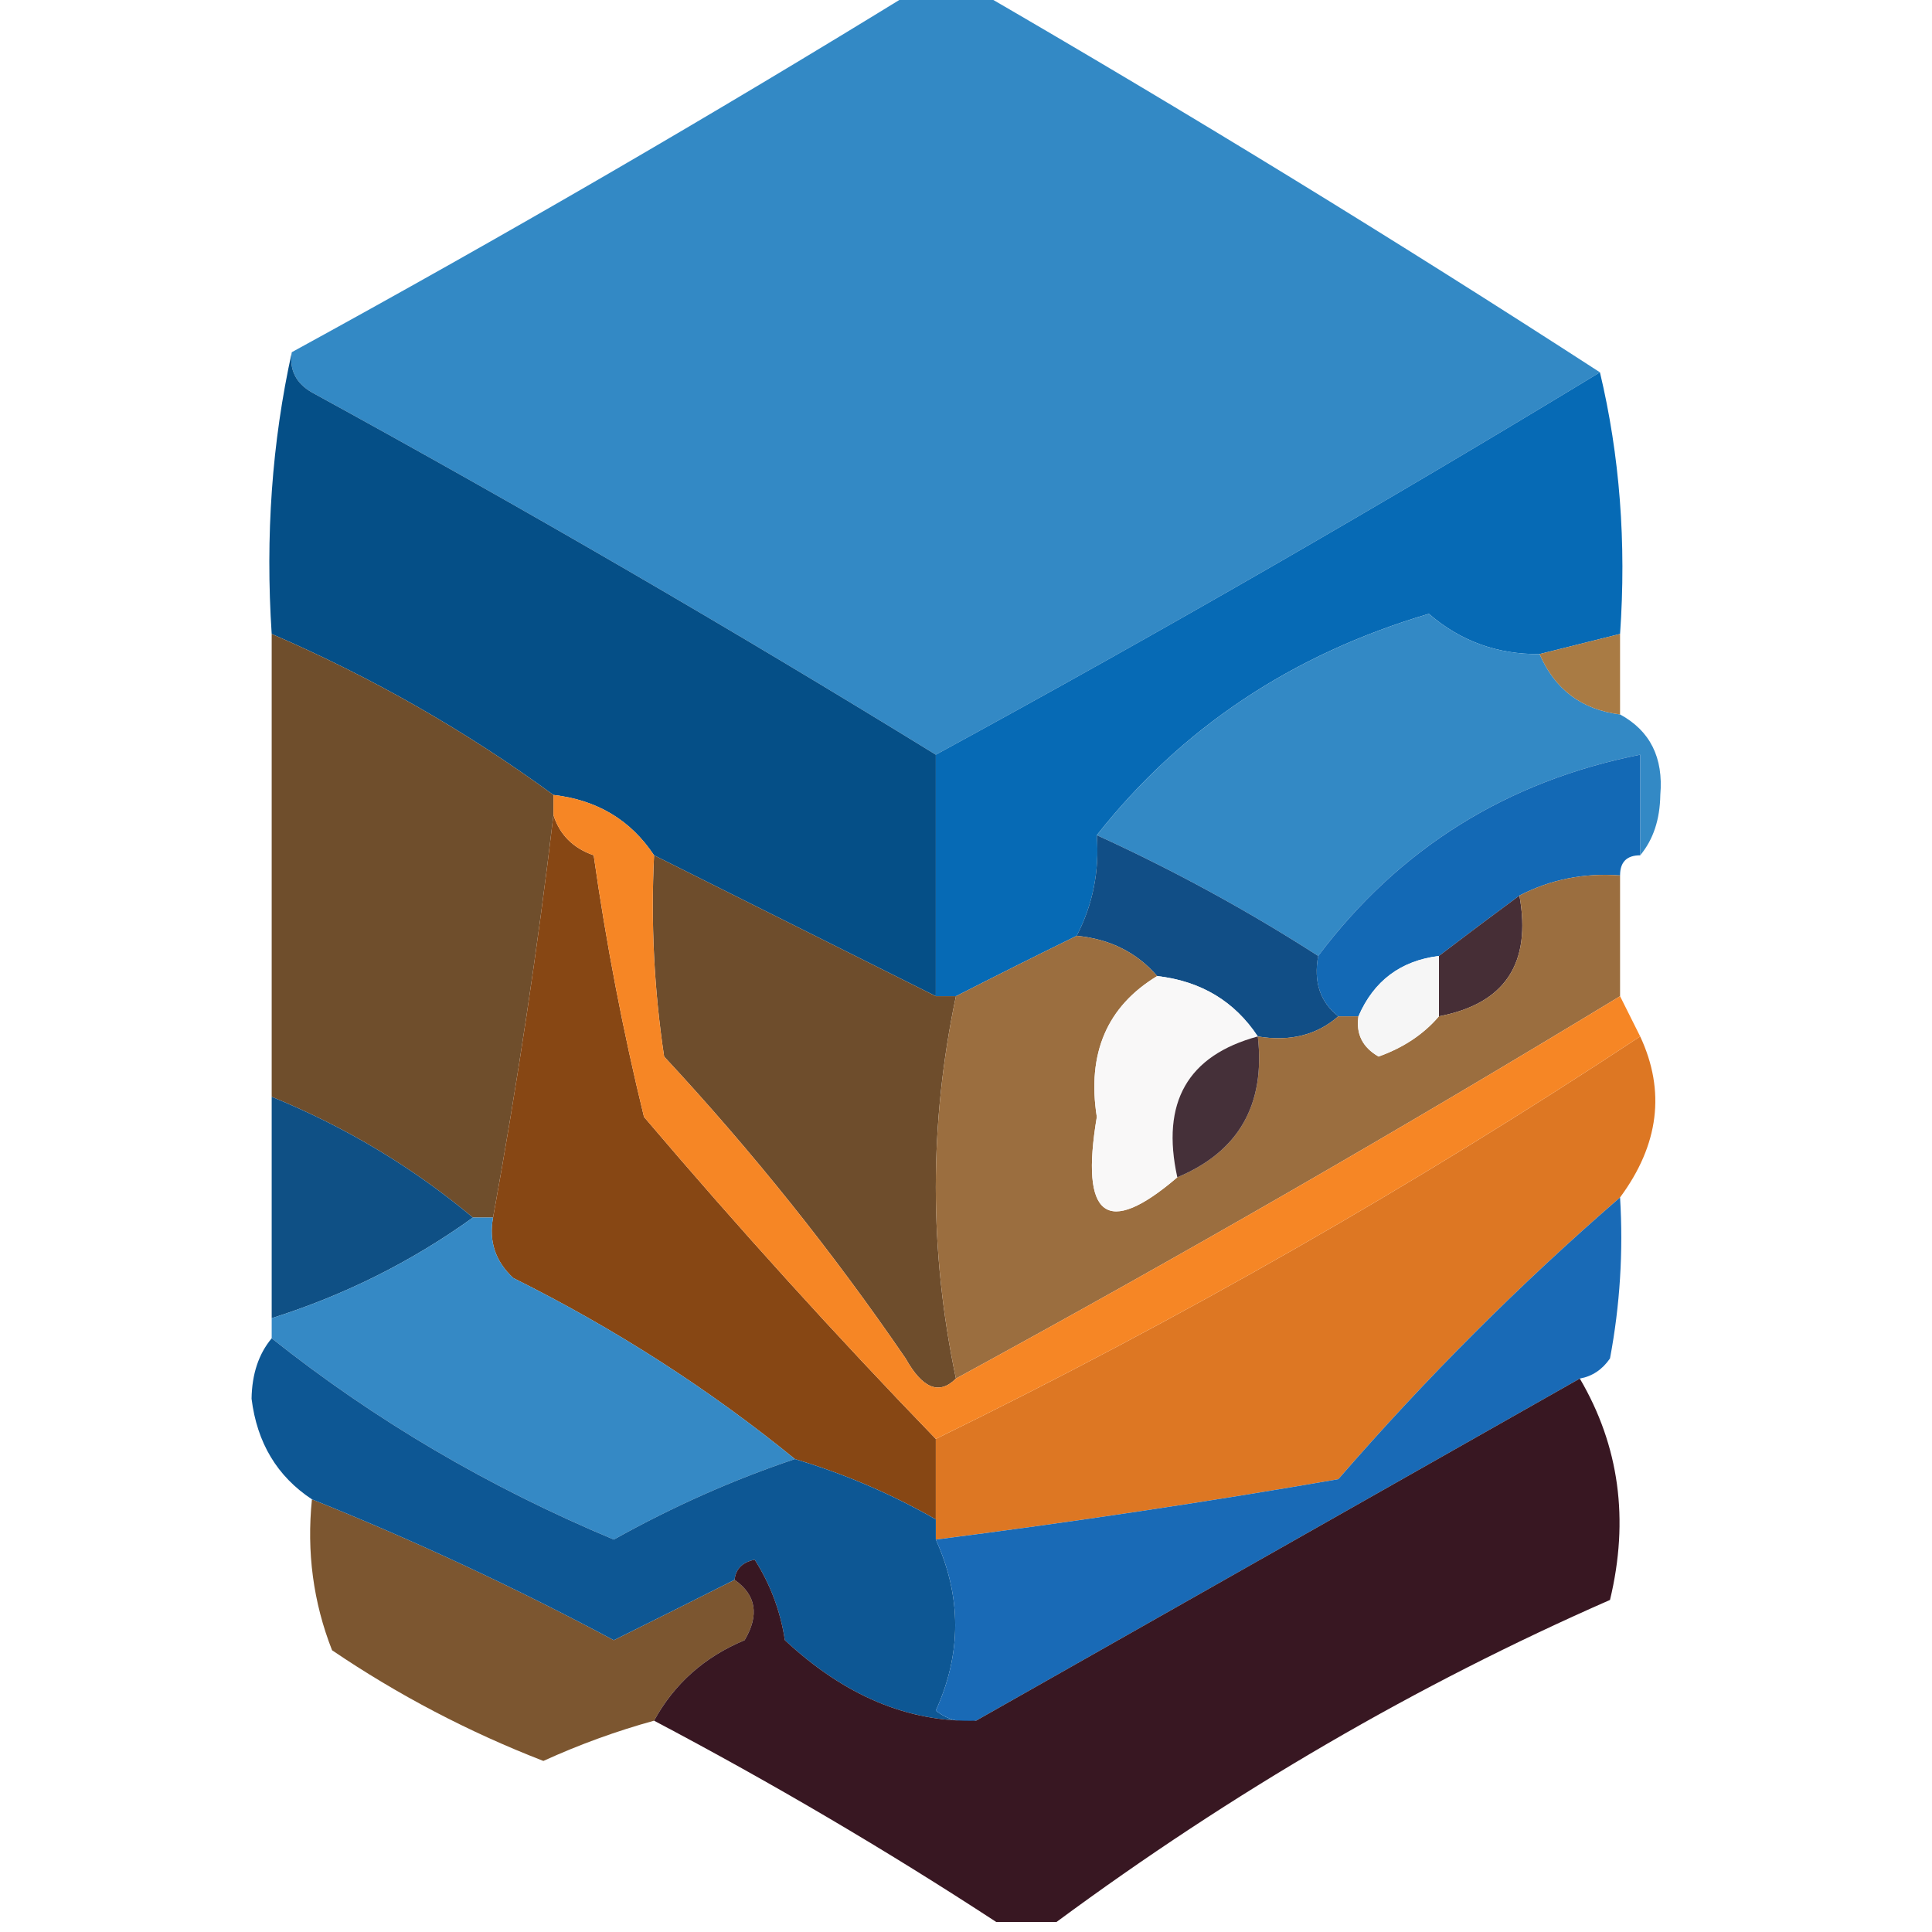<?xml version="1.0" encoding="UTF-8"?>
<!DOCTYPE svg PUBLIC "-//W3C//DTD SVG 1.1//EN" "http://www.w3.org/Graphics/SVG/1.1/DTD/svg11.dtd">
<svg xmlns="http://www.w3.org/2000/svg" version="1.1" width="96px" height="96px" style="shape-rendering:geometricPrecision; text-rendering:geometricPrecision; image-rendering:optimizeQuality; fill-rule:evenodd; clip-rule:evenodd" xmlns:xlink="http://www.w3.org/1999/xlink">
<g><path style="opacity:1" fill="#3389c5" d="M 45.5,-0.5 C 46.5,-0.5 47.5,-0.5 48.5,-0.5C 59,5.582 69.334,11.916 79.5,18.5C 68.663,25.086 57.663,31.419 46.5,37.5C 36.358,31.259 26.025,25.259 15.5,19.5C 14.703,19.043 14.369,18.376 14.5,17.5C 25.032,11.737 35.366,5.737 45.5,-0.5 Z"/></g>
<g><path style="opacity:1" fill="#054f87" d="M 14.5,17.5 C 14.369,18.376 14.703,19.043 15.5,19.5C 26.025,25.259 36.358,31.259 46.5,37.5C 46.5,41.5 46.5,45.5 46.5,49.5C 41.833,47.167 37.167,44.833 32.5,42.5C 31.341,40.75 29.674,39.75 27.5,39.5C 23.167,36.331 18.5,33.664 13.5,31.5C 13.181,26.637 13.514,21.97 14.5,17.5 Z"/></g>
<g><path style="opacity:0.999" fill="#066ab5" d="M 79.5,18.5 C 80.485,22.634 80.818,26.968 80.5,31.5C 79.167,31.833 77.833,32.167 76.5,32.5C 74.4,32.523 72.567,31.856 71,30.5C 64.2,32.51 58.7,36.176 54.5,41.5C 54.634,43.291 54.301,44.958 53.5,46.5C 51.517,47.471 49.517,48.471 47.5,49.5C 47.167,49.5 46.833,49.5 46.5,49.5C 46.5,45.5 46.5,41.5 46.5,37.5C 57.663,31.419 68.663,25.086 79.5,18.5 Z"/></g>
<g><path style="opacity:1" fill="#3389c5" d="M 76.5,32.5 C 77.262,34.262 78.596,35.262 80.5,35.5C 81.993,36.312 82.66,37.645 82.5,39.5C 82.481,40.726 82.147,41.726 81.5,42.5C 81.5,40.833 81.5,39.167 81.5,37.5C 74.859,38.821 69.525,42.154 65.5,47.5C 61.993,45.246 58.327,43.246 54.5,41.5C 58.7,36.176 64.2,32.51 71,30.5C 72.567,31.856 74.4,32.523 76.5,32.5 Z"/></g>
<g><path style="opacity:1" fill="#6f4e2c" d="M 13.5,31.5 C 18.5,33.664 23.167,36.331 27.5,39.5C 27.5,39.833 27.5,40.167 27.5,40.5C 26.721,47.099 25.721,53.766 24.5,60.5C 24.167,60.5 23.833,60.5 23.5,60.5C 20.506,58 17.173,56 13.5,54.5C 13.5,46.833 13.5,39.167 13.5,31.5 Z"/></g>
<g><path style="opacity:0.937" fill="#a37238" d="M 80.5,31.5 C 80.5,32.833 80.5,34.167 80.5,35.5C 78.596,35.262 77.262,34.262 76.5,32.5C 77.833,32.167 79.167,31.833 80.5,31.5 Z"/></g>
<g><path style="opacity:1" fill="#1369b5" d="M 81.5,42.5 C 80.833,42.5 80.5,42.833 80.5,43.5C 78.709,43.366 77.042,43.699 75.5,44.5C 74.128,45.512 72.795,46.512 71.5,47.5C 69.596,47.738 68.262,48.738 67.5,50.5C 67.167,50.5 66.833,50.5 66.5,50.5C 65.596,49.791 65.263,48.791 65.5,47.5C 69.525,42.154 74.859,38.821 81.5,37.5C 81.5,39.167 81.5,40.833 81.5,42.5 Z"/></g>
<g><path style="opacity:1" fill="#6e4d2c" d="M 32.5,42.5 C 37.167,44.833 41.833,47.167 46.5,49.5C 46.833,49.5 47.167,49.5 47.5,49.5C 46.167,55.833 46.167,62.167 47.5,68.5C 46.672,69.332 45.838,68.999 45,67.5C 41.38,62.211 37.38,57.211 33,52.5C 32.502,49.183 32.335,45.85 32.5,42.5 Z"/></g>
<g><path style="opacity:1" fill="#114e86" d="M 54.5,41.5 C 58.327,43.246 61.993,45.246 65.5,47.5C 65.263,48.791 65.596,49.791 66.5,50.5C 65.432,51.434 64.099,51.768 62.5,51.5C 61.341,49.75 59.674,48.75 57.5,48.5C 56.486,47.326 55.153,46.66 53.5,46.5C 54.301,44.958 54.634,43.291 54.5,41.5 Z"/></g>
<g><path style="opacity:1" fill="#462e36" d="M 75.5,44.5 C 76.109,47.878 74.776,49.878 71.5,50.5C 71.5,49.5 71.5,48.5 71.5,47.5C 72.795,46.512 74.128,45.512 75.5,44.5 Z"/></g>
<g><path style="opacity:1" fill="#9b6e3f" d="M 80.5,43.5 C 80.5,45.5 80.5,47.5 80.5,49.5C 69.636,56.098 58.636,62.431 47.5,68.5C 46.167,62.167 46.167,55.833 47.5,49.5C 49.517,48.471 51.517,47.471 53.5,46.5C 55.153,46.66 56.486,47.326 57.5,48.5C 55.006,50.009 54.006,52.342 54.5,55.5C 53.659,60.509 54.992,61.509 58.5,58.5C 61.552,57.223 62.885,54.89 62.5,51.5C 64.099,51.768 65.432,51.434 66.5,50.5C 66.833,50.5 67.167,50.5 67.5,50.5C 67.369,51.376 67.703,52.043 68.5,52.5C 69.739,52.058 70.739,51.391 71.5,50.5C 74.776,49.878 76.109,47.878 75.5,44.5C 77.042,43.699 78.709,43.366 80.5,43.5 Z"/></g>
<g><path style="opacity:1" fill="#f6f6f6" d="M 71.5,47.5 C 71.5,48.5 71.5,49.5 71.5,50.5C 70.739,51.391 69.739,52.058 68.5,52.5C 67.703,52.043 67.369,51.376 67.5,50.5C 68.262,48.738 69.596,47.738 71.5,47.5 Z"/></g>
<g><path style="opacity:1" fill="#f9f8f8" d="M 57.5,48.5 C 59.674,48.75 61.341,49.75 62.5,51.5C 59.013,52.445 57.68,54.778 58.5,58.5C 54.992,61.509 53.659,60.509 54.5,55.5C 54.006,52.342 55.006,50.009 57.5,48.5 Z"/></g>
<g><path style="opacity:1" fill="#874714" d="M 27.5,40.5 C 27.811,41.478 28.478,42.145 29.5,42.5C 30.125,46.907 30.958,51.241 32,55.5C 36.699,61.029 41.532,66.362 46.5,71.5C 46.5,72.833 46.5,74.167 46.5,75.5C 44.313,74.242 41.98,73.242 39.5,72.5C 35.238,69.026 30.571,66.026 25.5,63.5C 24.614,62.675 24.281,61.675 24.5,60.5C 25.721,53.766 26.721,47.099 27.5,40.5 Z"/></g>
<g><path style="opacity:1" fill="#dd7723" d="M 81.5,51.5 C 82.767,54.217 82.434,56.883 80.5,59.5C 75.525,63.808 70.859,68.475 66.5,73.5C 60.049,74.62 53.383,75.62 46.5,76.5C 46.5,76.167 46.5,75.833 46.5,75.5C 46.5,74.167 46.5,72.833 46.5,71.5C 58.609,65.578 70.276,58.911 81.5,51.5 Z"/></g>
<g><path style="opacity:1" fill="#f68625" d="M 27.5,39.5 C 29.674,39.75 31.341,40.75 32.5,42.5C 32.335,45.85 32.502,49.183 33,52.5C 37.38,57.211 41.38,62.211 45,67.5C 45.838,68.999 46.672,69.332 47.5,68.5C 58.636,62.431 69.636,56.098 80.5,49.5C 80.833,50.167 81.167,50.833 81.5,51.5C 70.276,58.911 58.609,65.578 46.5,71.5C 41.532,66.362 36.699,61.029 32,55.5C 30.958,51.241 30.125,46.907 29.5,42.5C 28.478,42.145 27.811,41.478 27.5,40.5C 27.5,40.167 27.5,39.833 27.5,39.5 Z"/></g>
<g><path style="opacity:1" fill="#453039" d="M 62.5,51.5 C 62.885,54.89 61.552,57.223 58.5,58.5C 57.68,54.778 59.013,52.445 62.5,51.5 Z"/></g>
<g><path style="opacity:1" fill="#0f5085" d="M 13.5,54.5 C 17.173,56 20.506,58 23.5,60.5C 20.45,62.692 17.117,64.358 13.5,65.5C 13.5,61.833 13.5,58.167 13.5,54.5 Z"/></g>
<g><path style="opacity:1" fill="#3589c5" d="M 23.5,60.5 C 23.833,60.5 24.167,60.5 24.5,60.5C 24.281,61.675 24.614,62.675 25.5,63.5C 30.571,66.026 35.238,69.026 39.5,72.5C 36.445,73.524 33.445,74.857 30.5,76.5C 24.276,73.896 18.609,70.563 13.5,66.5C 13.5,66.167 13.5,65.833 13.5,65.5C 17.117,64.358 20.45,62.692 23.5,60.5 Z"/></g>
<g><path style="opacity:1" fill="#7c5630" d="M 15.5,74.5 C 20.593,76.545 25.593,78.879 30.5,81.5C 32.494,80.511 34.494,79.511 36.5,78.5C 37.574,79.251 37.74,80.251 37,81.5C 35.008,82.328 33.508,83.661 32.5,85.5C 30.634,86.014 28.8,86.68 27,87.5C 23.279,86.057 19.779,84.223 16.5,82C 15.565,79.619 15.232,77.119 15.5,74.5 Z"/></g>
<g><path style="opacity:1" fill="#0d5794" d="M 13.5,66.5 C 18.609,70.563 24.276,73.896 30.5,76.5C 33.445,74.857 36.445,73.524 39.5,72.5C 41.98,73.242 44.313,74.242 46.5,75.5C 46.5,75.833 46.5,76.167 46.5,76.5C 47.786,79.335 47.786,82.168 46.5,85C 47.094,85.464 47.761,85.631 48.5,85.5C 45.123,85.589 41.956,84.256 39,81.5C 38.781,80.062 38.281,78.729 37.5,77.5C 36.893,77.624 36.56,77.957 36.5,78.5C 34.494,79.511 32.494,80.511 30.5,81.5C 25.593,78.879 20.593,76.545 15.5,74.5C 13.771,73.359 12.771,71.693 12.5,69.5C 12.52,68.274 12.853,67.274 13.5,66.5 Z"/></g>
<g><path style="opacity:1" fill="#196ab6" d="M 80.5,59.5 C 80.664,62.187 80.497,64.854 80,67.5C 79.617,68.056 79.117,68.389 78.5,68.5C 68.527,74.155 58.527,79.821 48.5,85.5C 47.761,85.631 47.094,85.464 46.5,85C 47.786,82.168 47.786,79.335 46.5,76.5C 53.383,75.62 60.049,74.62 66.5,73.5C 70.859,68.475 75.525,63.808 80.5,59.5 Z"/></g>
<g><path style="opacity:0.999" fill="#381722" d="M 78.5,68.5 C 80.461,71.841 80.961,75.508 80,79.5C 70.418,83.702 61.251,89.036 52.5,95.5C 51.5,95.5 50.5,95.5 49.5,95.5C 44.033,91.929 38.367,88.596 32.5,85.5C 33.508,83.661 35.008,82.328 37,81.5C 37.74,80.251 37.574,79.251 36.5,78.5C 36.56,77.957 36.893,77.624 37.5,77.5C 38.281,78.729 38.781,80.062 39,81.5C 41.956,84.256 45.123,85.589 48.5,85.5C 58.527,79.821 68.527,74.155 78.5,68.5 Z"/></g>
</svg>
